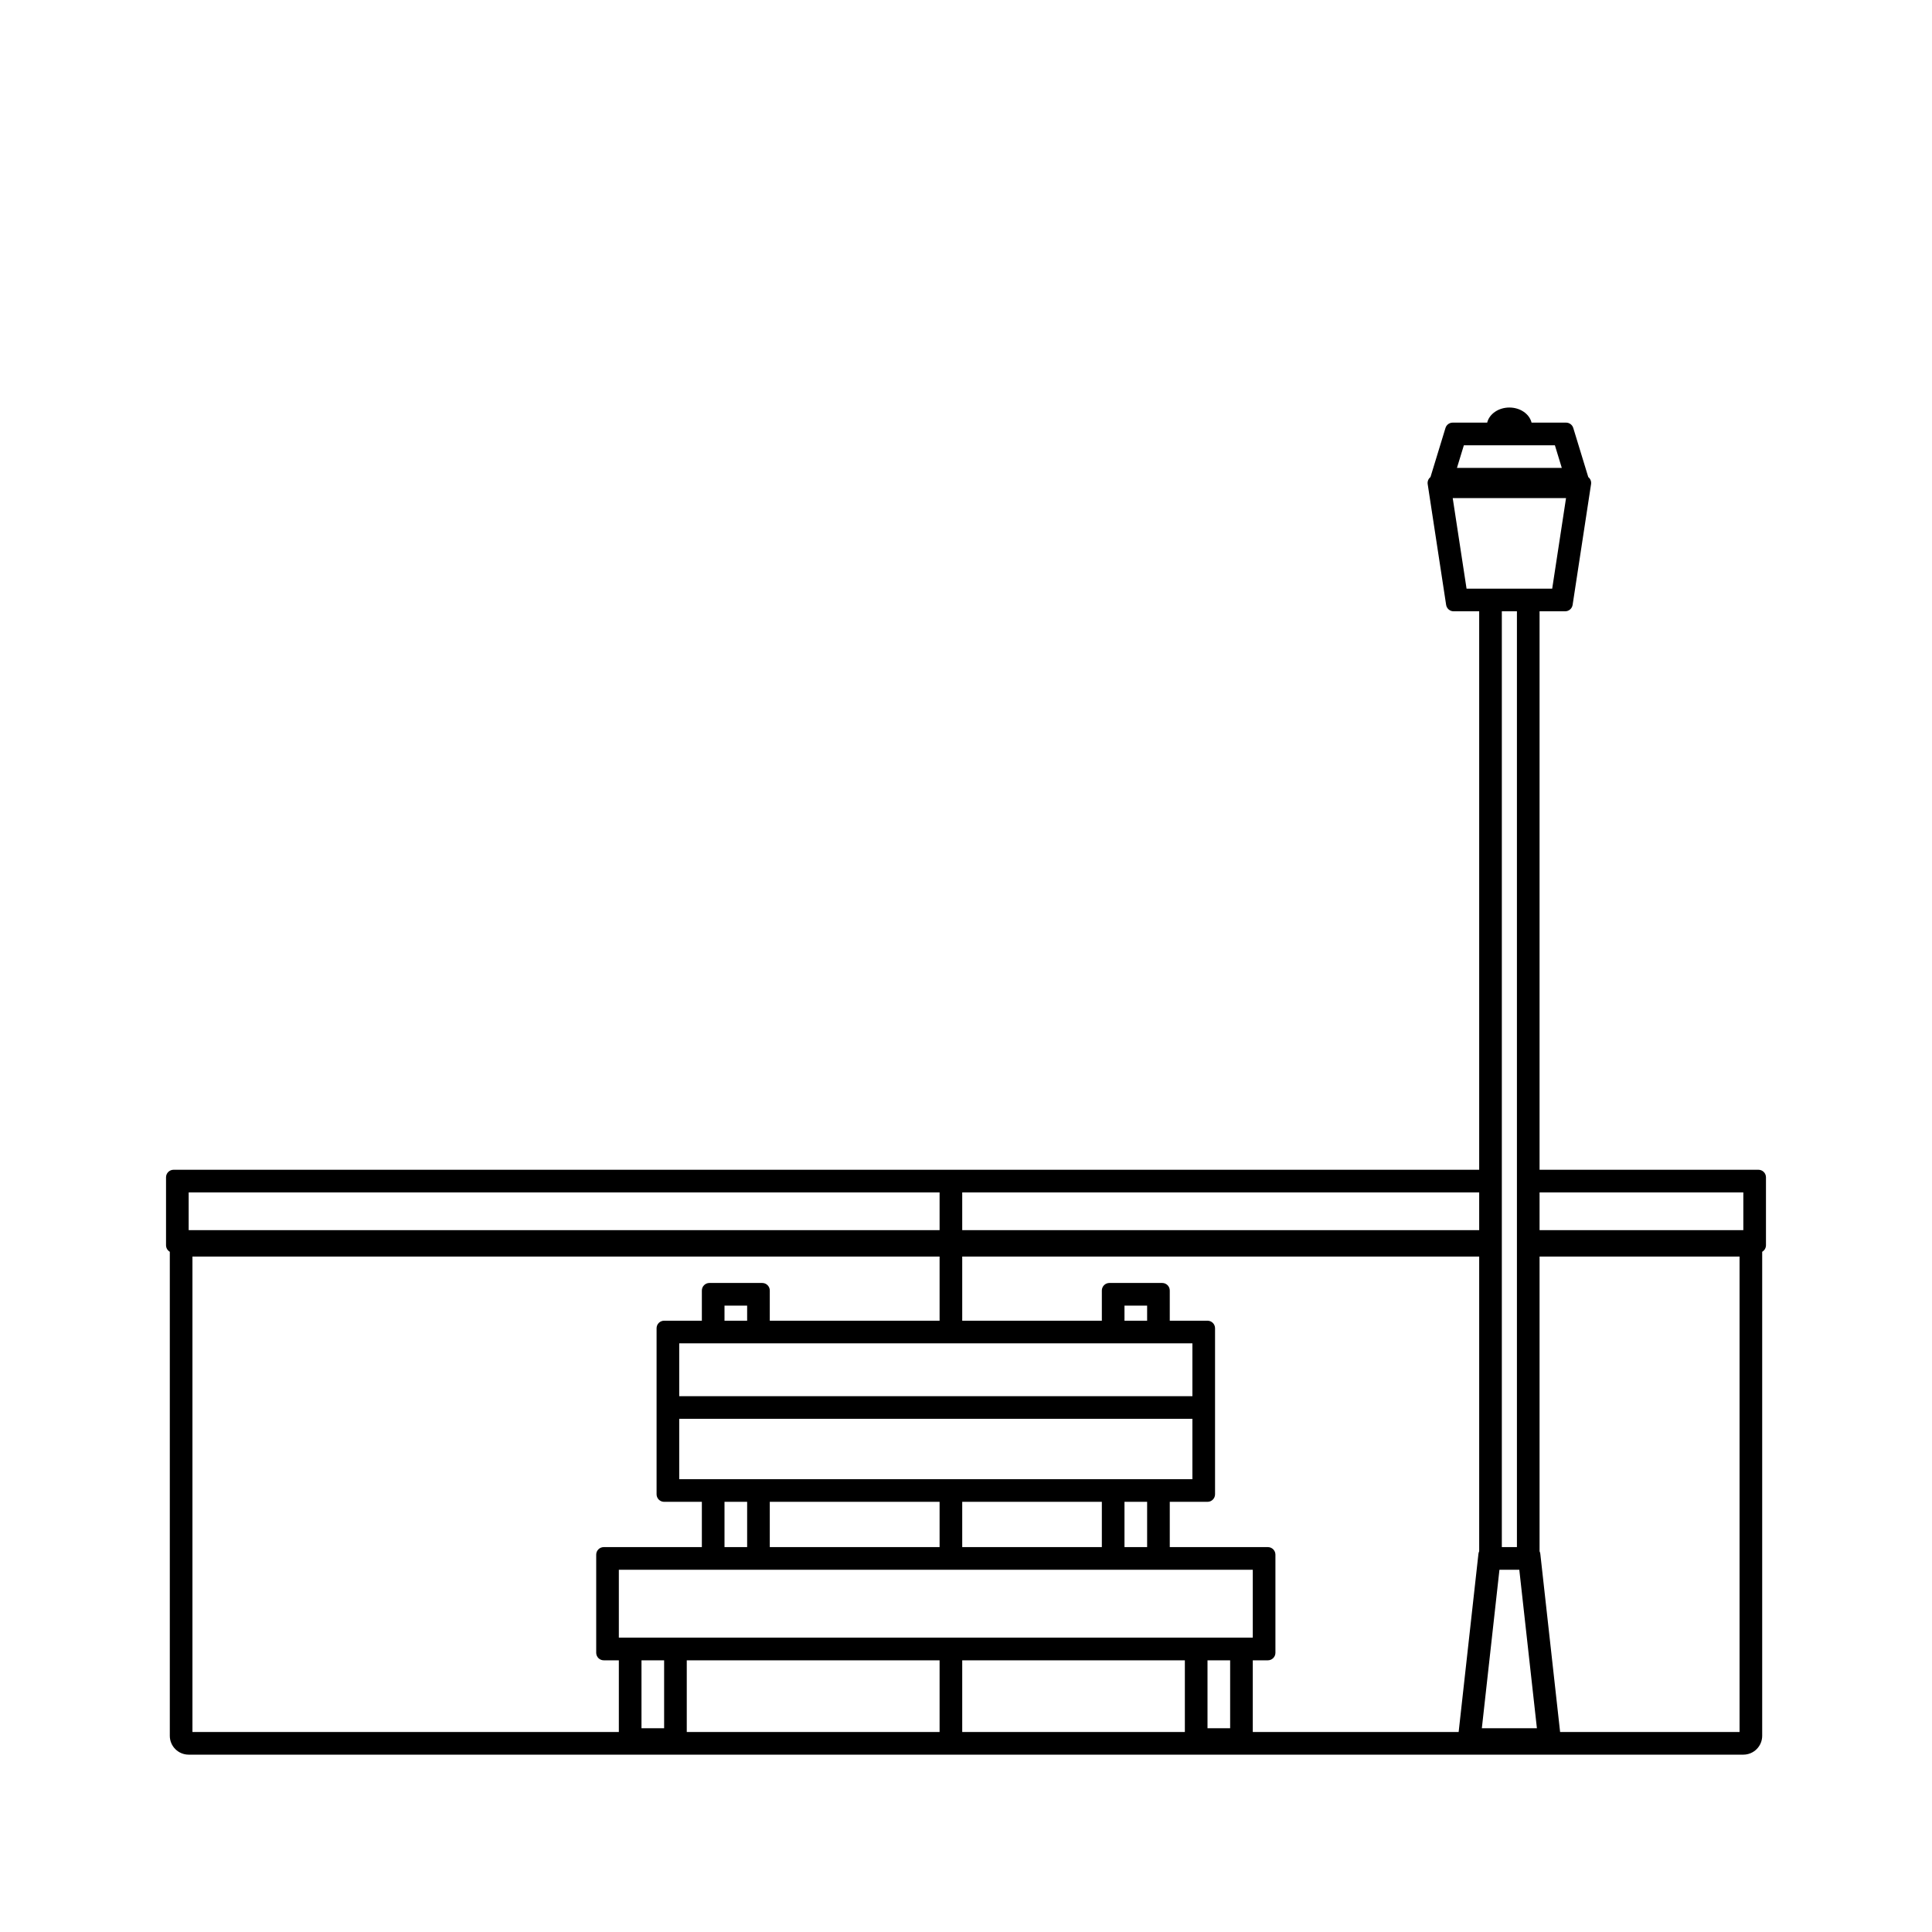 <svg width="256" height="256" viewBox="0 0 256 256" fill="none" xmlns="http://www.w3.org/2000/svg">
<path fill-rule="evenodd" clip-rule="evenodd" d="M200 54C201.451 54 202.662 54.859 202.94 56H207.51C207.95 56 208.338 56.287 208.466 56.708L210.454 63.214C210.725 63.428 210.881 63.778 210.824 64.151L208.38 80.151C208.305 80.639 207.885 81 207.391 81H204V155H233C233.552 155 234 155.448 234 156V165C234 165.372 233.797 165.696 233.497 165.868C233.499 165.912 233.5 165.956 233.5 166V230C233.5 231.381 232.381 232.5 231 232.5H25C23.619 232.5 22.5 231.381 22.5 230L22.5 166C22.5 165.956 22.501 165.912 22.503 165.868C22.203 165.696 22 165.372 22 165V156C22 155.448 22.448 155 23 155L196 155V81H192.609C192.115 81 191.695 80.639 191.62 80.151L189.176 64.151C189.119 63.778 189.275 63.428 189.546 63.214L191.534 56.708C191.662 56.287 192.05 56 192.49 56H197.06C197.338 54.859 198.549 54 200 54ZM193.054 62L206.946 62L206.03 59H193.97L193.054 62ZM207.507 66L205.674 78H194.326L192.493 66H207.507ZM199 81V205H201V81H199ZM198.685 208L196.352 229H203.648L201.315 208H198.685ZM196 205.554V166.5H127.5V175H146V171C146 170.448 146.448 170 147 170H154C154.552 170 155 170.448 155 171V175H160C160.552 175 161 175.448 161 176V198C161 198.552 160.552 199 160 199H155V205H168C168.552 205 169 205.448 169 206V219C169 219.552 168.552 220 168 220H166V229.5H193.278L195.901 205.89C195.914 205.769 195.949 205.656 196 205.554ZM157 229.5V220H127.5L127.5 229.5H157ZM160 220V229H163V220H160ZM152 175H149V173H152V175ZM158 178V185H90V178H158ZM82 208V217H166V208H82ZM149 205H152V199H149V205ZM146 199V205H127.5V199H146ZM158 196V188H90V196H158ZM124.5 220L124.5 229.5H91V220H124.5ZM25.5 229.5H82V220H80C79.448 220 79 219.552 79 219V206C79 205.448 79.448 205 80 205H93V199H88C87.448 199 87 198.552 87 198V176C87 175.448 87.448 175 88 175H93V171C93 170.448 93.448 170 94 170H101C101.552 170 102 170.448 102 171V175H124.5V166.5H25.5L25.5 229.5ZM99 175H96V173H99V175ZM99 199H96V205H99V199ZM102 205V199H124.5V205H102ZM85 229V220H88V229H85ZM206.722 229.5L204.099 205.89C204.085 205.77 204.051 205.656 204 205.554V166.5H230.5V229.5H206.722ZM127.5 158H196V163H127.5V158ZM231 163H204V158H231V163ZM25 158L124.5 158V163L25 163L25 158Z" fill="black"/>
</svg>
